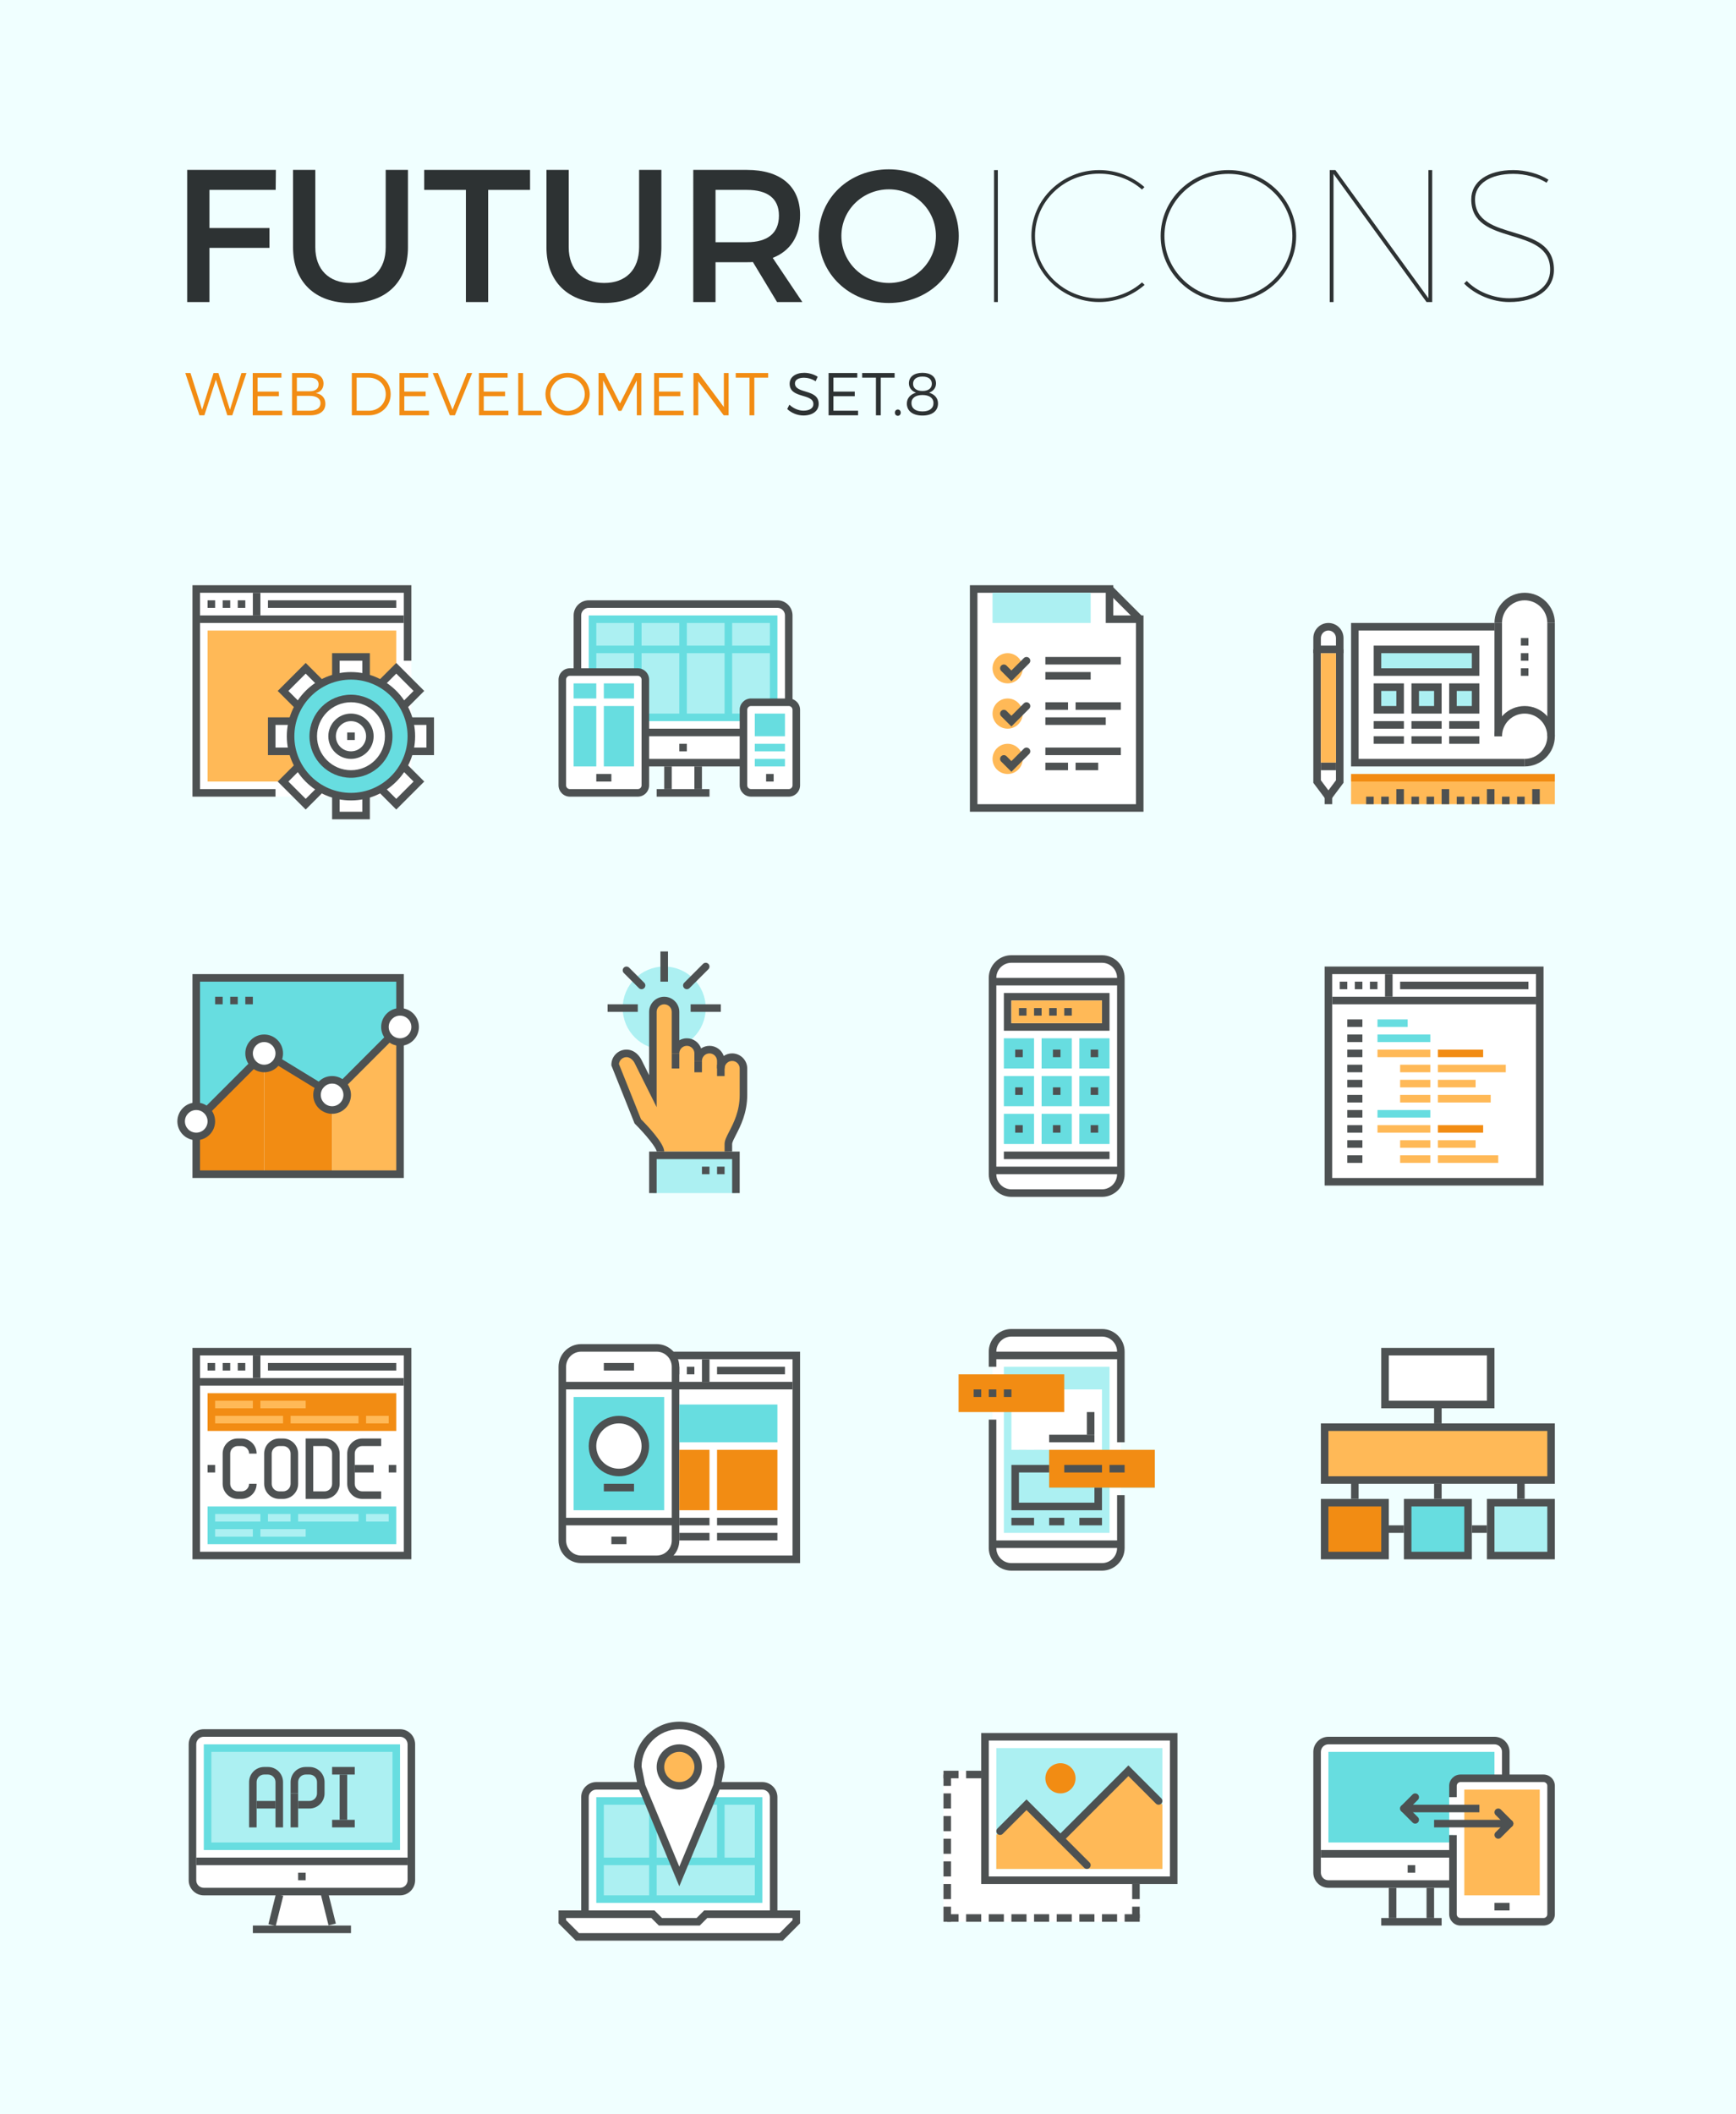 <?xml version="1.0" encoding="iso-8859-1"?>
<!-- Generator: Adobe Illustrator 17.1.0, SVG Export Plug-In . SVG Version: 6.00 Build 0)  -->
<!DOCTYPE svg PUBLIC "-//W3C//DTD SVG 1.1//EN" "http://www.w3.org/Graphics/SVG/1.1/DTD/svg11.dtd">
<svg version="1.1" xmlns="http://www.w3.org/2000/svg" xmlns:xlink="http://www.w3.org/1999/xlink" x="0px" y="0px"
	 viewBox="0 0 460 560" style="enable-background:new 0 0 460 560;" xml:space="preserve">
<g id="Layer_2">
	<g>
		<rect style="fill:#F0FFFF;" width="460" height="560"/>
	</g>
	<g>
	</g>
</g>
<g id="Layer_1">
	<g>
		<path style="fill:#2D3233;" d="M55.5,50.298v10.101h15.901v5.25H55.5V80h-5.9V44.998h23.501l-0.05,5.3H55.5z"/>
		<path style="fill:#2D3233;" d="M108.102,65.499c0,9.151-5.75,14.751-15.201,14.751c-9.451,0-15.251-5.6-15.251-14.751V44.998h5.9
			v20.501c0,5.9,3.65,9.451,9.4,9.451c5.7,0,9.251-3.5,9.251-9.451V44.998h5.9V65.499z"/>
		<path style="fill:#2D3233;" d="M129.351,50.298V80h-5.9V50.298H112.4v-5.3h28.052v5.3H129.351z"/>
		<path style="fill:#2D3233;" d="M175.251,65.499c0,9.151-5.75,14.751-15.201,14.751c-9.451,0-15.251-5.6-15.251-14.751V44.998h5.9
			v20.501c0,5.9,3.65,9.451,9.4,9.451c5.7,0,9.25-3.5,9.25-9.451V44.998h5.9V65.499z"/>
		<path style="fill:#2D3233;" d="M199.5,69.399c-0.5,0.05-1.05,0.05-1.6,0.05H189.6V80h-5.9V44.998H197.9
			c8.95,0,14.101,4.35,14.101,11.951c0,5.6-2.6,9.55-7.251,11.351L212.601,80h-6.7L199.5,69.399z M197.9,64.149
			c5.4,0,8.501-2.3,8.501-7.05c0-4.6-3.1-6.8-8.501-6.8H189.6v13.851H197.9z"/>
		<path style="fill:#2D3233;" d="M254.051,62.499c0,10-8.101,17.751-18.551,17.751c-10.451,0-18.551-7.751-18.551-17.751
			c0-10.051,8.101-17.651,18.551-17.651C245.95,44.848,254.051,52.499,254.051,62.499z M222.949,62.499
			c0,6.95,5.75,12.451,12.601,12.451S248,69.449,248,62.499c0-6.951-5.6-12.351-12.45-12.351
			C228.649,50.148,222.949,55.548,222.949,62.499z"/>
	</g>
	<g>
		<path style="fill:#2D3233;" d="M263.4,80V45.048h1V80H263.4z"/>
		<path style="fill:#2D3233;" d="M303.252,49.548l-0.65,0.65c-3-2.65-7.001-4.2-11.352-4.2c-9.35,0-17,7.4-17,16.501
			s7.65,16.551,17,16.551c4.351,0,8.352-1.6,11.352-4.25l0.699,0.65c-3.199,2.8-7.449,4.55-12.051,4.55
			c-9.85,0-17.951-7.9-17.951-17.501s8.102-17.451,17.951-17.451C295.852,45.048,300.051,46.748,303.252,49.548z"/>
		<path style="fill:#2D3233;" d="M343.451,62.499c0,9.601-8.1,17.501-17.951,17.501c-9.85,0-17.951-7.9-17.951-17.501
			s8.102-17.451,17.951-17.451C335.352,45.048,343.451,52.898,343.451,62.499z M308.549,62.499C308.549,71.549,316.2,79,325.5,79
			c9.301,0,16.951-7.451,16.951-16.501c0-9.051-7.65-16.451-16.951-16.451C316.2,46.048,308.549,53.448,308.549,62.499z"/>
		<path style="fill:#2D3233;" d="M378,80l-24.65-33.952V80h-1V45.048h1.5L378.5,79V45.048h1.001V80H378z"/>
		<path style="fill:#2D3233;" d="M410.3,47.598l-0.5,0.8c-2.25-1.45-5.7-2.35-8.8-2.35c-6.15,0-10.151,2.65-10.151,6.75
			c0,11.701,21.001,5.7,20.901,18.701c0,5.15-4.65,8.501-11.851,8.501c-4.4,0-9.051-1.95-11.95-4.9l0.699-0.7
			c2.65,2.8,7.051,4.601,11.251,4.601c6.601,0,10.851-2.95,10.851-7.501c0.1-12.001-20.901-6-20.901-18.701
			c0-4.7,4.4-7.75,11.151-7.75C404.25,45.048,407.9,46.048,410.3,47.598z"/>
	</g>
	<g>
		<path style="fill:#F28C13;" d="M60.236,110l-3.025-9.444L54.154,110h-1.312l-3.746-11.205h1.376l3.073,9.716l3.041-9.7
			l1.281-0.016l3.073,9.716l3.041-9.716h1.329L61.549,110H60.236z"/>
		<path style="fill:#F28C13;" d="M68.249,100.028v3.682h5.65v1.232h-5.65v3.842h6.531V110h-7.811V98.795h7.603v1.232H68.249z"/>
		<path style="fill:#F28C13;" d="M82.106,98.795c2.257,0,3.618,1.04,3.618,2.801c0,1.312-0.752,2.257-2.065,2.529
			c1.617,0.24,2.561,1.297,2.561,2.833c0,1.905-1.504,3.041-4.034,3.041h-4.802V98.795H82.106z M78.665,103.629h3.377
			c1.505,0,2.385-0.656,2.385-1.825c0-1.136-0.88-1.777-2.385-1.777h-3.377V103.629z M78.665,108.784h3.377
			c1.825,0,2.881-0.721,2.881-2.001c0-1.216-1.057-1.937-2.881-1.937h-3.377V108.784z"/>
		<path style="fill:#F28C13;" d="M97.754,98.795c3.266,0,5.763,2.417,5.763,5.603c0,3.185-2.514,5.602-5.81,5.602h-4.482V98.795
			H97.754z M94.504,108.784h3.266c2.497,0,4.45-1.873,4.45-4.37c0-2.513-1.985-4.386-4.498-4.386h-3.217V108.784z"/>
		<path style="fill:#F28C13;" d="M107.129,100.028v3.682h5.65v1.232h-5.65v3.842h6.53V110h-7.812V98.795h7.604v1.232H107.129z"/>
		<path style="fill:#F28C13;" d="M119.209,110l-4.546-11.205h1.377l3.857,9.716l3.874-9.716h1.344L120.538,110H119.209z"/>
		<path style="fill:#F28C13;" d="M128.185,100.028v3.682h5.65v1.232h-5.65v3.842h6.53V110h-7.812V98.795h7.603v1.232H128.185z"/>
		<path style="fill:#F28C13;" d="M143.515,108.784V110h-6.195V98.795h1.281v9.988H143.515z"/>
		<path style="fill:#F28C13;" d="M156.268,104.398c0,3.153-2.593,5.666-5.858,5.666c-3.281,0-5.874-2.513-5.874-5.666
			c0-3.169,2.593-5.634,5.874-5.634C153.675,98.764,156.268,101.245,156.268,104.398z M145.831,104.398
			c0,2.465,2.081,4.434,4.578,4.434s4.546-1.969,4.546-4.434c0-2.465-2.049-4.418-4.546-4.418S145.831,101.933,145.831,104.398z"/>
		<path style="fill:#F28C13;" d="M168.747,110l-0.016-9.236l-4.082,8.051h-0.769l-4.065-8.051V110h-1.217V98.795h1.585l4.098,8.067
			l4.082-8.067h1.568V110H168.747z"/>
		<path style="fill:#F28C13;" d="M174.616,100.028v3.682h5.65v1.232h-5.65v3.842h6.53V110h-7.811V98.795h7.603v1.232H174.616z"/>
		<path style="fill:#F28C13;" d="M191.755,110l-6.723-8.996V110h-1.281V98.795h1.329l6.723,9.012v-9.012h1.265V110H191.755z"/>
		<path style="fill:#F28C13;" d="M199.881,100.028V110H198.6v-9.972h-3.649v-1.232h8.596v1.232H199.881z"/>
		<path style="fill:#2D3233;" d="M216.665,99.788l-0.544,1.2c-1.009-0.672-2.192-0.944-3.089-0.944c-1.44,0-2.386,0.545-2.386,1.489
			c0,2.881,6.307,1.377,6.291,5.442c0,1.873-1.648,3.073-4.05,3.073c-1.633,0-3.233-0.704-4.29-1.712l0.577-1.153
			c1.04,1.009,2.465,1.585,3.73,1.585c1.616,0,2.625-0.656,2.625-1.729c0.016-2.945-6.291-1.376-6.291-5.394
			c0-1.761,1.553-2.897,3.874-2.897C214.408,98.748,215.737,99.164,216.665,99.788z"/>
		<path style="fill:#2D3233;" d="M220.839,100.028v3.682h5.65v1.232h-5.65v3.842h6.53V110h-7.812V98.795h7.604v1.232H220.839z"/>
		<path style="fill:#2D3233;" d="M233.384,100.028V110h-1.281v-9.972h-3.649v-1.232h8.596v1.232H233.384z"/>
		<path style="fill:#2D3233;" d="M238.678,109.296c0,0.48-0.336,0.832-0.768,0.832c-0.448,0-0.784-0.352-0.784-0.832
			c0-0.48,0.336-0.832,0.784-0.832C238.342,108.463,238.678,108.815,238.678,109.296z"/>
		<path style="fill:#2D3233;" d="M248.023,101.564c0,1.153-0.688,2.001-1.824,2.449c1.456,0.432,2.353,1.44,2.353,2.849
			c0,2.001-1.585,3.201-4.113,3.201c-2.561,0-4.145-1.2-4.145-3.17c0-1.424,0.928-2.449,2.417-2.881
			c-1.169-0.464-1.873-1.329-1.873-2.481c0-1.745,1.393-2.785,3.585-2.785C246.647,98.748,248.023,99.804,248.023,101.564z
			 M241.509,106.751c0,1.409,1.089,2.225,2.93,2.225c1.809,0,2.913-0.816,2.913-2.225c0-1.328-1.089-2.128-2.93-2.128
			C242.598,104.622,241.509,105.422,241.509,106.751z M241.941,101.645c0,1.201,0.928,1.905,2.497,1.905
			c1.553,0,2.48-0.704,2.48-1.905c0-1.2-0.928-1.905-2.48-1.905C242.869,99.74,241.941,100.444,241.941,101.645z"/>
	</g>
	<g>
	</g>
	<g>
	</g>
	<g>
	</g>
	<g>
		<g>
			<polygon style="fill:#67DDE0;" points="106,272 88,290 70,279 52,297 52,259 106,259 			"/>
		</g>
		<g>
			<polygon style="fill:#F28C13;" points="70,311 52,311 52,297 70,279 			"/>
		</g>
		<g>
			<polygon style="fill:#F28C13;" points="70,279 70,311 88,311 88,290 			"/>
		</g>
		<g>
			<polygon style="fill:#FFB957;" points="106,272 88,290 88,311 106,311 			"/>
		</g>
		<g>
			<path style="fill:#4D5152;" d="M107,312H51v-54h56V312z M53,310h52v-50H53V310z"/>
		</g>
		<g>
			<g>
				<g>
					
						<rect x="96" y="268.272" transform="matrix(0.707 0.707 -0.707 0.707 227.108 13.714)" style="fill:#4D5152;" width="2" height="25.456"/>
				</g>
				<g>
					
						<rect x="68.452" y="283.5" transform="matrix(0.853 0.521 -0.521 0.853 159.943 0.547)" style="fill:#4D5152;" width="21.095" height="2"/>
				</g>
				<g>
					
						<rect x="60" y="275.272" transform="matrix(0.707 0.707 -0.707 0.707 221.513 41.22)" style="fill:#4D5152;" width="2" height="25.456"/>
				</g>
			</g>
			<g>
				<g>
					<circle style="fill:#FFFFFF;" cx="52" cy="297" r="4"/>
				</g>
				<g>
					<path style="fill:#4D5152;" d="M52,302c-2.757,0-5-2.243-5-5s2.243-5,5-5s5,2.243,5,5S54.757,302,52,302z M52,294
						c-1.654,0-3,1.346-3,3s1.346,3,3,3s3-1.346,3-3S53.654,294,52,294z"/>
				</g>
			</g>
			<g>
				<g>
					<circle style="fill:#FFFFFF;" cx="70" cy="279" r="4"/>
				</g>
				<g>
					<path style="fill:#4D5152;" d="M70,284c-2.757,0-5-2.243-5-5s2.243-5,5-5s5,2.243,5,5S72.757,284,70,284z M70,276
						c-1.654,0-3,1.346-3,3s1.346,3,3,3s3-1.346,3-3S71.654,276,70,276z"/>
				</g>
			</g>
			<g>
				<g>
					<circle style="fill:#FFFFFF;" cx="88" cy="290" r="4"/>
				</g>
				<g>
					<path style="fill:#4D5152;" d="M88,295c-2.757,0-5-2.243-5-5s2.243-5,5-5c2.757,0,5,2.243,5,5S90.757,295,88,295z M88,287
						c-1.654,0-3,1.346-3,3s1.346,3,3,3c1.654,0,3-1.346,3-3S89.654,287,88,287z"/>
				</g>
			</g>
			<g>
				<g>
					<circle style="fill:#FFFFFF;" cx="106" cy="272" r="4"/>
				</g>
				<g>
					<path style="fill:#4D5152;" d="M106,277c-2.757,0-5-2.243-5-5s2.243-5,5-5c2.757,0,5,2.243,5,5S108.757,277,106,277z M106,269
						c-1.654,0-3,1.346-3,3s1.346,3,3,3c1.654,0,3-1.346,3-3S107.654,269,106,269z"/>
				</g>
			</g>
		</g>
		<g>
			<g>
				<rect x="65" y="264" style="fill:#4D5152;" width="2" height="2"/>
			</g>
			<g>
				<rect x="61" y="264" style="fill:#4D5152;" width="2" height="2"/>
			</g>
			<g>
				<rect x="57" y="264" style="fill:#4D5152;" width="2" height="2"/>
			</g>
		</g>
	</g>
	<g>
		<g>
			<g>
				<rect x="176" y="202" style="fill:#FFFFFF;" width="10" height="8"/>
			</g>
			<g>
				<path style="fill:#FFFFFF;" d="M209,163c0-1.657-1.343-3-3-3h-50c-1.657,0-3,1.343-3,3v36c0,1.657,1.343,3,3,3h50
					c1.657,0,3-1.343,3-3V163z"/>
			</g>
			<g>
				<path style="fill:#4D5152;" d="M206,203h-50c-2.206,0-4-1.794-4-4v-36c0-2.206,1.794-4,4-4h50c2.206,0,4,1.794,4,4v36
					C210,201.206,208.206,203,206,203z M156,161c-1.103,0-2,0.897-2,2v36c0,1.103,0.897,2,2,2h50c1.103,0,2-0.897,2-2v-36
					c0-1.103-0.897-2-2-2H156z"/>
			</g>
			<g>
				<rect x="184" y="203" style="fill:#4D5152;" width="2" height="6"/>
			</g>
			<g>
				<rect x="176" y="203" style="fill:#4D5152;" width="2" height="6"/>
			</g>
			<g>
				<rect x="174" y="209" style="fill:#4D5152;" width="14" height="2"/>
			</g>
			<g>
				<rect x="154" y="193" style="fill:#4D5152;" width="54" height="2"/>
			</g>
			<g>
				<rect x="180" y="197" style="fill:#4D5152;" width="2" height="2"/>
			</g>
			<g>
				<rect x="156" y="163" style="fill:#67DDE0;" width="50" height="28"/>
			</g>
			<g>
				<rect x="158" y="165" style="fill:#ACF0F2;" width="10" height="6"/>
			</g>
			<g>
				<rect x="158" y="173" style="fill:#ACF0F2;" width="10" height="16"/>
			</g>
			<g>
				<rect x="170" y="165" style="fill:#ACF0F2;" width="10" height="6"/>
			</g>
			<g>
				<rect x="170" y="173" style="fill:#ACF0F2;" width="10" height="16"/>
			</g>
			<g>
				<rect x="182" y="165" style="fill:#ACF0F2;" width="10" height="6"/>
			</g>
			<g>
				<rect x="182" y="173" style="fill:#ACF0F2;" width="10" height="16"/>
			</g>
			<g>
				<rect x="194" y="165" style="fill:#ACF0F2;" width="10" height="6"/>
			</g>
			<g>
				<rect x="194" y="173" style="fill:#ACF0F2;" width="10" height="16"/>
			</g>
		</g>
		<g>
			<g>
				<path style="fill:#FFFFFF;" d="M171,208c0,1.105-0.896,2-2,2h-18c-1.105,0-2-0.895-2-2v-28c0-1.105,0.895-2,2-2h18
					c1.104,0,2,0.895,2,2V208z"/>
			</g>
			<g>
				<path style="fill:#4D5152;" d="M169,211h-18c-1.654,0-3-1.346-3-3v-28c0-1.654,1.346-3,3-3h18c1.654,0,3,1.346,3,3v28
					C172,209.654,170.654,211,169,211z M151,179c-0.551,0-1,0.449-1,1v28c0,0.551,0.449,1,1,1h18c0.551,0,1-0.449,1-1v-28
					c0-0.551-0.449-1-1-1H151z"/>
			</g>
			<g>
				<rect x="158" y="205" style="fill:#4D5152;" width="4" height="2"/>
			</g>
			<g>
				<rect x="152" y="181" style="fill:#67DDE0;" width="6" height="4"/>
			</g>
			<g>
				<rect x="152" y="187" style="fill:#67DDE0;" width="6" height="16"/>
			</g>
			<g>
				<rect x="160" y="181" style="fill:#67DDE0;" width="8" height="4"/>
			</g>
			<g>
				<rect x="160" y="187" style="fill:#67DDE0;" width="8" height="16"/>
			</g>
		</g>
		<g>
			<g>
				<path style="fill:#FFFFFF;" d="M211,208c0,1.105-0.896,2-2,2h-10c-1.105,0-2-0.895-2-2v-20c0-1.105,0.895-2,2-2h10
					c1.104,0,2,0.895,2,2V208z"/>
			</g>
			<g>
				<path style="fill:#4D5152;" d="M209,211h-10c-1.654,0-3-1.346-3-3v-20c0-1.654,1.346-3,3-3h10c1.654,0,3,1.346,3,3v20
					C212,209.654,210.654,211,209,211z M199,187c-0.551,0-1,0.449-1,1v20c0,0.551,0.449,1,1,1h10c0.551,0,1-0.449,1-1v-20
					c0-0.551-0.449-1-1-1H199z"/>
			</g>
			<g>
				<rect x="200" y="189" style="fill:#67DDE0;" width="8" height="6"/>
			</g>
			<g>
				<rect x="200" y="197" style="fill:#67DDE0;" width="8" height="2"/>
			</g>
			<g>
				<rect x="200" y="201" style="fill:#67DDE0;" width="8" height="2"/>
			</g>
			<g>
				<rect x="203" y="205" style="fill:#4D5152;" width="2" height="2"/>
			</g>
		</g>
	</g>
	<g>
		<g>
			<g>
				<rect x="51" y="155" style="fill:#FFFFFF;" width="58" height="56"/>
			</g>
			<g>
				<polygon style="fill:#4D5152;" points="73,211 51,211 51,155 109,155 109,175 107,175 107,157 53,157 53,209 73,209 				"/>
			</g>
			<g>
				<rect x="53" y="163" style="fill:#4D5152;" width="54" height="2"/>
			</g>
			<g>
				<rect x="55" y="159" style="fill:#4D5152;" width="2" height="2"/>
			</g>
			<g>
				<rect x="59" y="159" style="fill:#4D5152;" width="2" height="2"/>
			</g>
			<g>
				<rect x="63" y="159" style="fill:#4D5152;" width="2" height="2"/>
			</g>
			<g>
				<rect x="67" y="157" style="fill:#4D5152;" width="2" height="6"/>
			</g>
			<g>
				<rect x="71" y="159" style="fill:#4D5152;" width="34" height="2"/>
			</g>
			<g>
				<rect x="55" y="167" style="fill:#FFB957;" width="50" height="40"/>
			</g>
		</g>
		<g>
			<g>
				
					<rect x="101.964" y="203.257" transform="matrix(0.707 0.707 -0.707 0.707 177.625 -13.824)" style="fill:#FFFFFF;" width="7.071" height="8.485"/>
			</g>
			<g>
				
					<rect x="76.964" y="178.257" transform="matrix(0.707 0.707 -0.707 0.707 152.625 -3.469)" style="fill:#FFFFFF;" width="7.071" height="8.485"/>
			</g>
			<g>
				
					<rect x="76.964" y="203.257" transform="matrix(-0.707 0.707 -0.707 -0.707 284.146 297.302)" style="fill:#FFFFFF;" width="7.071" height="8.485"/>
			</g>
			<g>
				
					<rect x="101.964" y="178.257" transform="matrix(-0.707 0.707 -0.707 -0.707 309.146 236.946)" style="fill:#FFFFFF;" width="7.071" height="8.485"/>
			</g>
			<g>
				<g>
					<polygon style="fill:#FFFFFF;" points="114,195 114,199 108,199 108,191 114,191 					"/>
				</g>
				<g>
					<path style="fill:#4D5152;" d="M115,200h-8v-10h8V200z M109,198h4v-6h-4V198z"/>
				</g>
			</g>
			<g>
				<g>
					<polygon style="fill:#FFFFFF;" points="93,174 97,174 97,180 89,180 89,174 					"/>
				</g>
				<g>
					<path style="fill:#4D5152;" d="M98,181H88v-8h10V181z M90,179h6v-4h-6V179z"/>
				</g>
			</g>
			<g>
				<g>
					<polygon style="fill:#FFFFFF;" points="93,210 97,210 97,216 89,216 89,210 					"/>
				</g>
				<g>
					<path style="fill:#4D5152;" d="M98,217H88v-8h10V217z M90,215h6v-4h-6V215z"/>
				</g>
			</g>
			<g>
				<g>
					<polygon style="fill:#FFFFFF;" points="72,195 72,191 78,191 78,199 72,199 					"/>
				</g>
				<g>
					<path style="fill:#4D5152;" d="M79,200h-8v-10h8V200z M73,198h4v-6h-4V198z"/>
				</g>
			</g>
			<g>
				<path style="fill:#4D5152;" d="M105,214.414L98.586,208l7.414-7.414l6.414,6.414L105,214.414z M101.414,208l3.586,3.586
					l4.586-4.586L106,203.414L101.414,208z"/>
			</g>
			<g>
				<path style="fill:#4D5152;" d="M80,189.414L73.586,183L81,175.586L87.414,182L80,189.414z M76.414,183L80,186.586L84.586,182
					L81,178.414L76.414,183z"/>
			</g>
			<g>
				<path style="fill:#4D5152;" d="M81,214.414l-7.414-7.414L80,200.585l7.414,7.414L81,214.414z M76.414,206.999L81,211.585
					l3.586-3.586L80,203.414L76.414,206.999z"/>
			</g>
			<g>
				<path style="fill:#4D5152;" d="M106,189.414l-7.414-7.414l6.414-6.414l7.414,7.414L106,189.414z M101.414,181.999l4.586,4.586
					l3.586-3.586L105,178.414L101.414,181.999z"/>
			</g>
			<g>
				<circle style="fill:#67DDE0;" cx="93" cy="195" r="16"/>
			</g>
			<g>
				<circle style="fill:#FFFFFF;" cx="93" cy="195" r="10"/>
			</g>
			<g>
				<path style="fill:#4D5152;" d="M93,206c-6.065,0-11-4.935-11-11s4.935-11,11-11s11,4.935,11,11S99.065,206,93,206z M93,186
					c-4.962,0-9,4.038-9,9s4.038,9,9,9c4.962,0,9-4.038,9-9S97.962,186,93,186z"/>
			</g>
			<g>
				<path style="fill:#4D5152;" d="M93,212c-9.374,0-17-7.626-17-17s7.626-17,17-17s17,7.626,17,17S102.374,212,93,212z M93,180
					c-8.271,0-15,6.729-15,15s6.729,15,15,15s15-6.729,15-15S101.271,180,93,180z"/>
			</g>
			<g>
				<path style="fill:#4D5152;" d="M93,201c-3.309,0-6-2.691-6-6s2.691-6,6-6c3.309,0,6,2.691,6,6S96.309,201,93,201z M93,191
					c-2.206,0-4,1.794-4,4s1.794,4,4,4c2.206,0,4-1.794,4-4S95.206,191,93,191z"/>
			</g>
			<g>
				<rect x="92" y="194" style="fill:#4D5152;" width="2" height="2"/>
			</g>
		</g>
	</g>
	<g>
		<g>
			<rect x="352" y="257" style="fill:#FFFFFF;" width="56" height="56"/>
		</g>
		<g>
			<path style="fill:#4D5152;" d="M409,314h-58v-58h58V314z M353,312h54v-54h-54V312z"/>
		</g>
		<g>
			<rect x="353" y="264" style="fill:#4D5152;" width="54" height="2"/>
		</g>
		<g>
			<rect x="355" y="260" style="fill:#4D5152;" width="2" height="2"/>
		</g>
		<g>
			<rect x="359" y="260" style="fill:#4D5152;" width="2" height="2"/>
		</g>
		<g>
			<rect x="363" y="260" style="fill:#4D5152;" width="2" height="2"/>
		</g>
		<g>
			<rect x="367" y="258" style="fill:#4D5152;" width="2" height="6"/>
		</g>
		<g>
			<rect x="371" y="260" style="fill:#4D5152;" width="34" height="2"/>
		</g>
		<g>
			<g>
				<rect x="365" y="270" style="fill:#67DDE0;" width="8" height="2"/>
			</g>
			<g>
				<rect x="365" y="274" style="fill:#67DDE0;" width="14" height="2"/>
			</g>
			<g>
				<rect x="365" y="294" style="fill:#67DDE0;" width="14" height="2"/>
			</g>
			<g>
				<rect x="365" y="278" style="fill:#FFB957;" width="14" height="2"/>
			</g>
			<g>
				<rect x="381" y="278" style="fill:#F28C13;" width="12" height="2"/>
			</g>
			<g>
				<rect x="371" y="282" style="fill:#FFB957;" width="8" height="2"/>
			</g>
			<g>
				<rect x="381" y="282" style="fill:#FFB957;" width="18" height="2"/>
			</g>
			<g>
				<rect x="371" y="290" style="fill:#FFB957;" width="8" height="2"/>
			</g>
			<g>
				<rect x="381" y="290" style="fill:#FFB957;" width="14" height="2"/>
			</g>
			<g>
				<rect x="371" y="286" style="fill:#FFB957;" width="8" height="2"/>
			</g>
			<g>
				<rect x="381" y="286" style="fill:#FFB957;" width="10" height="2"/>
			</g>
			<g>
				<rect x="365" y="298" style="fill:#FFB957;" width="14" height="2"/>
			</g>
			<g>
				<rect x="381" y="298" style="fill:#F28C13;" width="12" height="2"/>
			</g>
			<g>
				<rect x="371" y="302" style="fill:#FFB957;" width="8" height="2"/>
			</g>
			<g>
				<rect x="381" y="302" style="fill:#FFB957;" width="10" height="2"/>
			</g>
			<g>
				<rect x="371" y="306" style="fill:#FFB957;" width="8" height="2"/>
			</g>
			<g>
				<rect x="381" y="306" style="fill:#FFB957;" width="16" height="2"/>
			</g>
			<g>
				<rect x="357" y="270" style="fill:#4D5152;" width="4" height="2"/>
			</g>
			<g>
				<rect x="357" y="274" style="fill:#4D5152;" width="4" height="2"/>
			</g>
			<g>
				<rect x="357" y="278" style="fill:#4D5152;" width="4" height="2"/>
			</g>
			<g>
				<rect x="357" y="282" style="fill:#4D5152;" width="4" height="2"/>
			</g>
			<g>
				<rect x="357" y="286" style="fill:#4D5152;" width="4" height="2"/>
			</g>
			<g>
				<rect x="357" y="290" style="fill:#4D5152;" width="4" height="2"/>
			</g>
			<g>
				<rect x="357" y="294" style="fill:#4D5152;" width="4" height="2"/>
			</g>
			<g>
				<rect x="357" y="298" style="fill:#4D5152;" width="4" height="2"/>
			</g>
			<g>
				<rect x="357" y="302" style="fill:#4D5152;" width="4" height="2"/>
			</g>
			<g>
				<rect x="357" y="306" style="fill:#4D5152;" width="4" height="2"/>
			</g>
		</g>
	</g>
	<g>
		<g>
			<rect x="52" y="358" style="fill:#FFFFFF;" width="56" height="54"/>
		</g>
		<g>
			<path style="fill:#4D5152;" d="M109,413H51v-56h58V413z M53,411h54v-52H53V411z"/>
		</g>
		<g>
			<rect x="53" y="365" style="fill:#4D5152;" width="54" height="2"/>
		</g>
		<g>
			<rect x="55" y="361" style="fill:#4D5152;" width="2" height="2"/>
		</g>
		<g>
			<rect x="59" y="361" style="fill:#4D5152;" width="2" height="2"/>
		</g>
		<g>
			<rect x="63" y="361" style="fill:#4D5152;" width="2" height="2"/>
		</g>
		<g>
			<rect x="67" y="359" style="fill:#4D5152;" width="2" height="6"/>
		</g>
		<g>
			<rect x="71" y="361" style="fill:#4D5152;" width="34" height="2"/>
		</g>
		<g>
			<g>
				<path style="fill:#4D5152;" d="M64,397h-1c-2.206,0-4-1.794-4-4v-8c0-2.206,1.794-4,4-4h1c2.206,0,4,1.794,4,4h-2
					c0-1.103-0.897-2-2-2h-1c-1.103,0-2,0.897-2,2v8c0,1.103,0.897,2,2,2h1c1.103,0,2-0.897,2-2h2C68,395.206,66.206,397,64,397z"/>
			</g>
			<g>
				<path style="fill:#4D5152;" d="M75,397h-1c-2.206,0-4-1.794-4-4v-8c0-2.206,1.794-4,4-4h1c2.206,0,4,1.794,4,4v8
					C79,395.206,77.206,397,75,397z M74,383c-1.103,0-2,0.897-2,2v8c0,1.103,0.897,2,2,2h1c1.103,0,2-0.897,2-2v-8
					c0-1.103-0.897-2-2-2H74z"/>
			</g>
			<g>
				<path style="fill:#4D5152;" d="M86,397h-5v-16h5c2.206,0,4,1.794,4,4v8C90,395.206,88.206,397,86,397z M83,395h3
					c1.103,0,2-0.897,2-2v-8c0-1.103-0.897-2-2-2h-3V395z"/>
			</g>
			<g>
				<g>
					<path style="fill:#4D5152;" d="M101,397h-5c-2.206,0-4-1.794-4-4v-8c0-2.206,1.794-4,4-4h5v2h-5c-1.103,0-2,0.897-2,2v8
						c0,1.103,0.897,2,2,2h5V397z"/>
				</g>
				<g>
					<rect x="94" y="388" style="fill:#4D5152;" width="5" height="2"/>
				</g>
			</g>
		</g>
		<g>
			<rect x="55" y="388" style="fill:#4D5152;" width="2" height="2"/>
		</g>
		<g>
			<rect x="103" y="388" style="fill:#4D5152;" width="2" height="2"/>
		</g>
		<g>
			<g>
				<rect x="55" y="369" style="fill:#F28C13;" width="50" height="10"/>
			</g>
			<g>
				<rect x="57" y="371" style="fill:#FFB957;" width="10" height="2"/>
			</g>
			<g>
				<rect x="69" y="371" style="fill:#FFB957;" width="12" height="2"/>
			</g>
			<g>
				<rect x="57" y="375" style="fill:#FFB957;" width="18" height="2"/>
			</g>
			<g>
				<rect x="77" y="375" style="fill:#FFB957;" width="18" height="2"/>
			</g>
			<g>
				<rect x="97" y="375" style="fill:#FFB957;" width="6" height="2"/>
			</g>
		</g>
		<g>
			<g>
				<rect x="55" y="399" style="fill:#67DDE0;" width="50" height="10"/>
			</g>
			<g>
				<rect x="57" y="401" style="fill:#ACF0F2;" width="12" height="2"/>
			</g>
			<g>
				<rect x="57" y="405" style="fill:#ACF0F2;" width="10" height="2"/>
			</g>
			<g>
				<rect x="69" y="405" style="fill:#ACF0F2;" width="12" height="2"/>
			</g>
			<g>
				<rect x="71" y="401" style="fill:#ACF0F2;" width="6" height="2"/>
			</g>
			<g>
				<rect x="97" y="401" style="fill:#ACF0F2;" width="6" height="2"/>
			</g>
			<g>
				<rect x="79" y="401" style="fill:#ACF0F2;" width="16" height="2"/>
			</g>
		</g>
	</g>
	<g>
		<g>
			<rect x="250" y="469" style="fill:#FFFFFF;" width="52" height="40"/>
		</g>
		<g>
			<g>
				<rect x="262" y="461" style="fill:#FFFFFF;" width="48" height="36"/>
			</g>
			<g>
				<rect x="264" y="463" style="fill:#ACF0F2;" width="44" height="32"/>
			</g>
			<g>
				<polygon style="fill:#FFB957;" points="289,495 264,495 264,486 272,478 				"/>
			</g>
			<g>
				<polygon style="fill:#FFB957;" points="289,495 281,487 299,469 308,478 308,495 				"/>
			</g>
			<g>
				<path style="fill:#4D5152;" d="M288,495c-0.256,0-0.512-0.098-0.707-0.293L272,479.414l-6.293,6.293
					c-0.391,0.391-1.023,0.391-1.414,0c-0.391-0.391-0.391-1.023,0-1.414l7.707-7.707l16.707,16.707
					c0.391,0.391,0.391,1.023,0,1.414C288.512,494.902,288.256,495,288,495z"/>
			</g>
			<g>
				<path style="fill:#4D5152;" d="M281,488c-0.256,0-0.512-0.098-0.707-0.293c-0.391-0.391-0.391-1.023,0-1.414L299,467.586
					l8.707,8.707c0.391,0.391,0.391,1.023,0,1.414c-0.391,0.391-1.023,0.391-1.414,0L299,470.414l-17.293,17.293
					C281.512,487.902,281.256,488,281,488z"/>
			</g>
			<g>
				<circle style="fill:#F28C13;" cx="281" cy="471" r="4"/>
			</g>
			<g>
				<path style="fill:#4D5152;" d="M312,499h-52v-40h52V499z M262,497h48v-36h-48V497z"/>
			</g>
		</g>
		<g>
			<rect x="256" y="469" style="fill:#4D5152;" width="4" height="2"/>
		</g>
		<g>
			<rect x="250" y="469" style="fill:#4D5152;" width="4" height="2"/>
		</g>
		<g>
			<rect x="250" y="470" style="fill:#4D5152;" width="2" height="3"/>
		</g>
		<g>
			<rect x="250" y="475" style="fill:#4D5152;" width="2" height="4"/>
		</g>
		<g>
			<rect x="250" y="481" style="fill:#4D5152;" width="2" height="4"/>
		</g>
		<g>
			<rect x="250" y="487" style="fill:#4D5152;" width="2" height="4"/>
		</g>
		<g>
			<rect x="250" y="493" style="fill:#4D5152;" width="2" height="4"/>
		</g>
		<g>
			<rect x="250" y="499" style="fill:#4D5152;" width="2" height="4"/>
		</g>
		<g>
			<rect x="250" y="505" style="fill:#4D5152;" width="2" height="4"/>
		</g>
		<g>
			<rect x="251" y="507" style="fill:#4D5152;" width="3" height="2"/>
		</g>
		<g>
			<rect x="256" y="507" style="fill:#4D5152;" width="4" height="2"/>
		</g>
		<g>
			<rect x="262" y="507" style="fill:#4D5152;" width="4" height="2"/>
		</g>
		<g>
			<rect x="268" y="507" style="fill:#4D5152;" width="4" height="2"/>
		</g>
		<g>
			<rect x="274" y="507" style="fill:#4D5152;" width="4" height="2"/>
		</g>
		<g>
			<rect x="280" y="507" style="fill:#4D5152;" width="4" height="2"/>
		</g>
		<g>
			<rect x="286" y="507" style="fill:#4D5152;" width="4" height="2"/>
		</g>
		<g>
			<rect x="292" y="507" style="fill:#4D5152;" width="4" height="2"/>
		</g>
		<g>
			<rect x="298" y="507" style="fill:#4D5152;" width="4" height="2"/>
		</g>
		<g>
			<rect x="300" y="505" style="fill:#4D5152;" width="2" height="3"/>
		</g>
		<g>
			<rect x="300" y="499" style="fill:#4D5152;" width="2" height="4"/>
		</g>
	</g>
	<g>
		<g>
			<g>
				<polygon style="fill:#FFFFFF;" points="207,513 153,513 149,509 149,507 173,507 175,509 185,509 187,507 211,507 211,509 				
					"/>
			</g>
			<g>
				<path style="fill:#FFFFFF;" d="M205,508v-32c0-1.657-1.343-3-3-3h-44c-1.657,0-3,1.343-3,3v32H205z"/>
			</g>
			<g>
				<path style="fill:#4D5152;" d="M207.414,514h-54.828L148,509.414V506h25.414l2,2h9.172l2-2H212v3.414L207.414,514z M153.414,512
					h53.172l3.414-3.414V508h-22.586l-2,2h-10.828l-2-2H150v0.586L153.414,512z"/>
			</g>
			<g>
				<path style="fill:#4D5152;" d="M206,506h-2v-30c0-1.103-0.897-2-2-2h-44c-1.103,0-2,0.897-2,2v30h-2v-30c0-2.206,1.794-4,4-4h44
					c2.206,0,4,1.794,4,4V506z"/>
			</g>
			<g>
				<rect x="158" y="476" style="fill:#67DDE0;" width="44" height="28"/>
			</g>
			<g>
				<rect x="160" y="478" style="fill:#ACF0F2;" width="12" height="14"/>
			</g>
			<g>
				<rect x="174" y="478" style="fill:#ACF0F2;" width="16" height="14"/>
			</g>
			<g>
				<rect x="192" y="478" style="fill:#ACF0F2;" width="8" height="14"/>
			</g>
			<g>
				<rect x="160" y="494" style="fill:#ACF0F2;" width="12" height="8"/>
			</g>
			<g>
				<rect x="174" y="494" style="fill:#ACF0F2;" width="26" height="8"/>
			</g>
		</g>
		<g>
			<path style="fill:#FFFFFF;" d="M169,468c0-6.075,4.925-11,11-11c6.075,0,11,4.925,11,11l-1,5l-10,24l-10-24L169,468z"/>
		</g>
		<g>
			<path style="fill:#4D5152;" d="M180,499.6l-10.98-26.403L168,468c0-6.617,5.383-12,12-12s12,5.383,12,12l-0.02,0.196
				l-1.058,5.189L180,499.6z M170.961,472.707L180,494.4l9.039-21.693l0.96-4.804c-0.052-5.47-4.518-9.903-9.999-9.903
				c-5.482,0-9.947,4.434-10,9.903L170.961,472.707z"/>
		</g>
		<g>
			<circle style="fill:#FFB957;" cx="180" cy="468" r="5"/>
		</g>
		<g>
			<path style="fill:#4D5152;" d="M180,474c-3.309,0-6-2.691-6-6s2.691-6,6-6c3.309,0,6,2.691,6,6S183.309,474,180,474z M180,464
				c-2.206,0-4,1.794-4,4s1.794,4,4,4c2.206,0,4-1.794,4-4S182.206,464,180,464z"/>
		</g>
	</g>
	<g>
		<g>
			<path style="fill:#FFFFFF;" d="M297,311v-52c0-2.762-2.238-5-5-5h-24c-2.762,0-5,2.238-5,5v52c0,2.762,2.238,5,5,5h24
				C294.762,316,297,313.762,297,311z"/>
		</g>
		<g>
			<rect x="263" y="259" style="fill:#4D5152;" width="34" height="2"/>
		</g>
		<g>
			<rect x="263" y="309" style="fill:#4D5152;" width="34" height="2"/>
		</g>
		<g>
			<path style="fill:#4D5152;" d="M292,317h-24c-3.309,0-6-2.691-6-6v-52c0-3.309,2.691-6,6-6h24c3.309,0,6,2.691,6,6v52
				C298,314.309,295.309,317,292,317z M268,255c-2.206,0-4,1.794-4,4v52c0,2.206,1.794,4,4,4h24c2.206,0,4-1.794,4-4v-52
				c0-2.206-1.794-4-4-4H268z"/>
		</g>
		<g>
			<g>
				<rect x="267" y="264" style="fill:#FFFFFF;" width="26" height="8"/>
			</g>
			<g>
				<path style="fill:#4D5152;" d="M294,273h-28v-10h28V273z M268,271h24v-6h-24V271z"/>
			</g>
		</g>
		<g>
			<rect x="268" y="265" style="fill:#FFB957;" width="24" height="6"/>
		</g>
		<g>
			<rect x="270" y="267" style="fill:#4D5152;" width="2" height="2"/>
		</g>
		<g>
			<rect x="274" y="267" style="fill:#4D5152;" width="2" height="2"/>
		</g>
		<g>
			<rect x="278" y="267" style="fill:#4D5152;" width="2" height="2"/>
		</g>
		<g>
			<rect x="282" y="267" style="fill:#4D5152;" width="2" height="2"/>
		</g>
		<g>
			<g>
				<rect x="266" y="275" style="fill:#67DDE0;" width="8" height="8"/>
			</g>
			<g>
				<rect x="276" y="275" style="fill:#67DDE0;" width="8" height="8"/>
			</g>
			<g>
				<rect x="286" y="275" style="fill:#67DDE0;" width="8" height="8"/>
			</g>
			<g>
				<rect x="266" y="285" style="fill:#67DDE0;" width="8" height="8"/>
			</g>
			<g>
				<rect x="276" y="285" style="fill:#67DDE0;" width="8" height="8"/>
			</g>
			<g>
				<rect x="286" y="285" style="fill:#67DDE0;" width="8" height="8"/>
			</g>
			<g>
				<rect x="266" y="295" style="fill:#67DDE0;" width="8" height="8"/>
			</g>
			<g>
				<rect x="276" y="295" style="fill:#67DDE0;" width="8" height="8"/>
			</g>
			<g>
				<rect x="286" y="295" style="fill:#67DDE0;" width="8" height="8"/>
			</g>
		</g>
		<g>
			<rect x="266" y="305" style="fill:#4D5152;" width="28" height="2"/>
		</g>
		<g>
			<rect x="269" y="278" style="fill:#4D5152;" width="2" height="2"/>
		</g>
		<g>
			<g>
				<rect x="279" y="278" style="fill:#4D5152;" width="2" height="2"/>
			</g>
		</g>
		<g>
			<g>
				<rect x="289" y="278" style="fill:#4D5152;" width="2" height="2"/>
			</g>
		</g>
		<g>
			<rect x="269" y="288" style="fill:#4D5152;" width="2" height="2"/>
		</g>
		<g>
			<g>
				<rect x="279" y="288" style="fill:#4D5152;" width="2" height="2"/>
			</g>
		</g>
		<g>
			<g>
				<rect x="289" y="288" style="fill:#4D5152;" width="2" height="2"/>
			</g>
		</g>
		<g>
			<rect x="269" y="298" style="fill:#4D5152;" width="2" height="2"/>
		</g>
		<g>
			<g>
				<rect x="279" y="298" style="fill:#4D5152;" width="2" height="2"/>
			</g>
		</g>
		<g>
			<g>
				<rect x="289" y="298" style="fill:#4D5152;" width="2" height="2"/>
			</g>
		</g>
	</g>
	<g>
		<g>
			<path style="fill:#FFFFFF;" d="M297,410v-52c0-2.762-2.238-5-5-5h-24c-2.762,0-5,2.238-5,5v52c0,2.762,2.238,5,5,5h24
				C294.762,415,297,412.762,297,410z"/>
		</g>
		<g>
			<rect x="263" y="358" style="fill:#4D5152;" width="34" height="2"/>
		</g>
		<g>
			<rect x="263" y="408" style="fill:#4D5152;" width="34" height="2"/>
		</g>
		<g>
			<path style="fill:#4D5152;" d="M292,416h-24c-3.309,0-6-2.691-6-6v-34h2v34c0,2.206,1.794,4,4,4h24c2.206,0,4-1.794,4-4v-14h2v14
				C298,413.309,295.309,416,292,416z"/>
		</g>
		<g>
			<path style="fill:#4D5152;" d="M298,382h-2v-24c0-2.206-1.794-4-4-4h-24c-2.206,0-4,1.794-4,4v4h-2v-4c0-3.309,2.691-6,6-6h24
				c3.309,0,6,2.691,6,6V382z"/>
		</g>
		<g>
			<rect x="266" y="362" style="fill:#ACF0F2;" width="28" height="44"/>
		</g>
		<g>
			<rect x="284" y="368" style="fill:#4D5152;" width="2" height="2"/>
		</g>
		<g>
			<rect x="288" y="368" style="fill:#4D5152;" width="2" height="2"/>
		</g>
		<g>
			<rect x="288" y="372" style="fill:#4D5152;" width="2" height="2"/>
		</g>
		<g>
			<rect x="288" y="376" style="fill:#4D5152;" width="2" height="2"/>
		</g>
		<g>
			<rect x="270" y="374" style="fill:#4D5152;" width="2" height="2"/>
		</g>
		<g>
			<rect x="270" y="378" style="fill:#4D5152;" width="2" height="2"/>
		</g>
		<g>
			<rect x="270" y="382" style="fill:#4D5152;" width="2" height="2"/>
		</g>
		<g>
			<rect x="274" y="382" style="fill:#4D5152;" width="2" height="2"/>
		</g>
		<g>
			<rect x="268" y="368" style="fill:#FFFFFF;" width="24" height="16"/>
		</g>
		<g>
			<rect x="254" y="364" style="fill:#F28C13;" width="28" height="10"/>
		</g>
		<g>
			<rect x="278" y="380" style="fill:#4D5152;" width="12" height="2"/>
		</g>
		<g>
			<path style="fill:#4D5152;" d="M292,400h-24v-12h24V400z M270,398h20v-8h-20V398z"/>
		</g>
		<g>
			<g>
				<rect x="278" y="384" style="fill:#67DDE0;" width="28" height="10"/>
			</g>
			<g>
				<rect x="278" y="384" style="fill:#F28C13;" width="28" height="10"/>
			</g>
		</g>
		<g>
			<rect x="268" y="402" style="fill:#4D5152;" width="6" height="2"/>
		</g>
		<g>
			<rect x="278" y="402" style="fill:#4D5152;" width="4" height="2"/>
		</g>
		<g>
			<path style="fill:none;stroke:#4D5152;stroke-width:2;stroke-miterlimit:10;" d="M286,402"/>
		</g>
		<g>
			<path style="fill:none;stroke:#4D5152;stroke-width:2;stroke-miterlimit:10;" d="M282,402"/>
		</g>
		<g>
			<rect x="286" y="402" style="fill:#4D5152;" width="6" height="2"/>
		</g>
		<g>
			<rect x="258" y="368" style="fill:#4D5152;" width="2" height="2"/>
		</g>
		<g>
			<rect x="262" y="368" style="fill:#4D5152;" width="2" height="2"/>
		</g>
		<g>
			<rect x="266" y="368" style="fill:#4D5152;" width="2" height="2"/>
		</g>
		<g>
			<rect x="288" y="374" style="fill:#4D5152;" width="2" height="6"/>
		</g>
		<g>
			<rect x="282" y="388" style="fill:#4D5152;" width="10" height="2"/>
		</g>
		<g>
			<rect x="294" y="388" style="fill:#4D5152;" width="4" height="2"/>
		</g>
	</g>
	<g>
		<g>
			<polygon style="fill:#FFFFFF;" points="88,510 72,510 74,502 86,502 			"/>
		</g>
		<g>
			<path style="fill:#FFFFFF;" d="M109,462c0-1.657-1.343-3-3-3H54c-1.657,0-3,1.343-3,3v36c0,1.657,1.343,3,3,3h52
				c1.657,0,3-1.343,3-3V462z"/>
		</g>
		<g>
			<path style="fill:#4D5152;" d="M106,502H54c-2.206,0-4-1.794-4-4v-36c0-2.206,1.794-4,4-4h52c2.206,0,4,1.794,4,4v36
				C110,500.206,108.206,502,106,502z M54,460c-1.103,0-2,0.897-2,2v36c0,1.103,0.897,2,2,2h52c1.103,0,2-0.897,2-2v-36
				c0-1.103-0.897-2-2-2H54z"/>
		</g>
		<g>
			
				<rect x="82.877" y="505" transform="matrix(0.242 0.97 -0.97 0.242 556.792 298.875)" style="fill:#4D5152;" width="8.246" height="2"/>
		</g>
		<g>
			
				<rect x="72" y="501.877" transform="matrix(0.97 0.242 -0.242 0.97 124.73 -2.615)" style="fill:#4D5152;" width="2" height="8.246"/>
		</g>
		<g>
			<rect x="67" y="510" style="fill:#4D5152;" width="26" height="2"/>
		</g>
		<g>
			<rect x="52" y="492" style="fill:#4D5152;" width="56" height="2"/>
		</g>
		<g>
			<rect x="79" y="496" style="fill:#4D5152;" width="2" height="2"/>
		</g>
		<g>
			<rect x="54" y="462" style="fill:#67DDE0;" width="52" height="28"/>
		</g>
		<g>
			<rect x="56" y="464" style="fill:#ACF0F2;" width="48" height="24"/>
		</g>
		<g>
			<g>
				<g>
					<g>
						<path style="fill:#4D5152;" d="M75,484h-2v-12c0-1.103-0.897-2-2-2h-1c-1.103,0-2,0.897-2,2v12h-2v-12c0-2.206,1.794-4,4-4h1
							c2.206,0,4,1.794,4,4V484z"/>
					</g>
				</g>
				<g>
					<rect x="68" y="477" style="fill:#4D5152;" width="5" height="2"/>
				</g>
			</g>
			<g>
				<g>
					<path style="fill:#4D5152;" d="M82,479h-3v-2h3c1.103,0,2-0.897,2-2v-3c0-1.103-0.897-2-2-2h-1c-1.103,0-2,0.897-2,2v3h-2v-3
						c0-2.206,1.794-4,4-4h1c2.206,0,4,1.794,4,4v3C86,477.206,84.206,479,82,479z"/>
				</g>
				<g>
					<rect x="77" y="475" style="fill:#4D5152;" width="2" height="9"/>
				</g>
			</g>
			<g>
				<rect x="90" y="470" style="fill:#4D5152;" width="2" height="12"/>
			</g>
			<g>
				<rect x="88" y="468" style="fill:#4D5152;" width="6" height="2"/>
			</g>
			<g>
				<rect x="88" y="482" style="fill:#4D5152;" width="6" height="2"/>
			</g>
		</g>
	</g>
	<g>
		<g>
			<polygon style="fill:#FFFFFF;" points="302,214 258,214 258,156 294,156 302,164 			"/>
		</g>
		<g>
			<path style="fill:#4D5152;" d="M303,215h-46v-60h38v8h8V215z M259,213h42v-48h-8v-8h-34V213z"/>
		</g>
		<g>
			
				<rect x="292.343" y="159" transform="matrix(0.707 0.707 -0.707 0.707 200.419 -163.855)" style="fill:#4D5152;" width="11.314" height="2"/>
		</g>
		<g>
			<g>
				<g>
					<circle style="fill:#FFB957;" cx="267" cy="177" r="4"/>
				</g>
				<g>
					<path style="fill:#4D5152;" d="M268,180.414l-2.707-2.707c-0.391-0.391-0.391-1.023,0-1.414c0.391-0.391,1.023-0.391,1.414,0
						l1.293,1.293l3.293-3.293c0.391-0.391,1.023-0.391,1.414,0c0.391,0.391,0.391,1.023,0,1.414L268,180.414z"/>
				</g>
			</g>
			<g>
				<g>
					<circle style="fill:#FFB957;" cx="267" cy="189" r="4"/>
				</g>
				<g>
					<path style="fill:#4D5152;" d="M268,192.414l-2.707-2.707c-0.391-0.391-0.391-1.023,0-1.414c0.391-0.391,1.023-0.391,1.414,0
						l1.293,1.293l3.293-3.293c0.391-0.391,1.023-0.391,1.414,0c0.391,0.391,0.391,1.023,0,1.414L268,192.414z"/>
				</g>
			</g>
			<g>
				<g>
					<circle style="fill:#FFB957;" cx="267" cy="201" r="4"/>
				</g>
				<g>
					<path style="fill:#4D5152;" d="M268,204.414l-2.707-2.707c-0.391-0.391-0.391-1.023,0-1.414c0.391-0.391,1.023-0.391,1.414,0
						l1.293,1.293l3.293-3.293c0.391-0.391,1.023-0.391,1.414,0c0.391,0.391,0.391,1.023,0,1.414L268,204.414z"/>
				</g>
			</g>
			<g>
				<rect x="277" y="174" style="fill:#4D5152;" width="20" height="2"/>
			</g>
			<g>
				<rect x="277" y="178" style="fill:#4D5152;" width="12" height="2"/>
			</g>
			<g>
				<rect x="277" y="186" style="fill:#4D5152;" width="6" height="2"/>
			</g>
			<g>
				<rect x="285" y="186" style="fill:#4D5152;" width="12" height="2"/>
			</g>
			<g>
				<rect x="277" y="190" style="fill:#4D5152;" width="16" height="2"/>
			</g>
			<g>
				<rect x="277" y="198" style="fill:#4D5152;" width="20" height="2"/>
			</g>
			<g>
				<rect x="277" y="202" style="fill:#4D5152;" width="6" height="2"/>
			</g>
			<g>
				<rect x="285" y="202" style="fill:#4D5152;" width="6" height="2"/>
			</g>
		</g>
		<g>
			<rect x="263" y="157" style="fill:#ACF0F2;" width="26" height="8"/>
		</g>
	</g>
	<g>
		<g>
			<circle style="fill:#ACF0F2;" cx="176" cy="267" r="11"/>
		</g>
		<g>
			<g>
				<path style="fill:#FFB957;" d="M175,305c0-2-6-8-6-8l-6-15c0-1.656,1.343-3,3-3c2,0,3,2,3,2l4,8v-21c0-1.656,1.343-3,3-3
					c1.657,0,3,1.344,3,3v11c0-1.656,1.343-3,3-3c1.657,0,3,1.344,3,3v2c0-1.656,1.343-3,3-3c1.657,0,3,1.344,3,3v2
					c0-1.656,1.343-3,3-3c1.657,0,3,1.344,3,3v7c0,7-4,11-4,13s0,2,0,2H175z"/>
			</g>
			<g>
				<rect x="173" y="306" style="fill:#ACF0F2;" width="22" height="10"/>
			</g>
			<g>
				<polygon style="fill:#4D5152;" points="196,316 194,316 194,307 174,307 174,316 172,316 172,305 196,305 				"/>
			</g>
			<g>
				<rect x="190" y="309" style="fill:#4D5152;" width="2" height="2"/>
			</g>
			<g>
				<rect x="186" y="309" style="fill:#4D5152;" width="2" height="2"/>
			</g>
			<g>
				<path style="fill:#4D5152;" d="M194,305h-2v-2c0-0.94,0.516-1.938,1.229-3.319c1.169-2.263,2.771-5.362,2.771-9.681v-7
					c0-1.103-0.897-2-2-2s-2,0.897-2,2h-2v-2c0-1.103-0.897-2-2-2s-2,0.897-2,2h-2v-2c0-1.103-0.897-2-2-2s-2,0.897-2,2h-2v-11
					c0-1.103-0.897-2-2-2s-2,0.897-2,2v25.236l-5.895-11.789C168.101,281.439,167.342,280,166,280c-1.044,0-1.904,0.805-1.993,1.826
					l5.845,14.612c1.623,1.635,6.148,6.391,6.148,8.561h-2c0-0.858-2.614-4.198-5.707-7.293l-0.145-0.146L162,282.192V282
					c0-2.206,1.794-4,4-4c2.588,0,3.842,2.448,3.895,2.553l2.105,4.211V268c0-2.206,1.794-4,4-4c2.206,0,4,1.794,4,4v7.537
					c0.589-0.342,1.272-0.537,2-0.537c1.742,0,3.228,1.12,3.775,2.677C186.412,277.25,187.177,277,188,277
					c1.742,0,3.228,1.12,3.775,2.677C192.412,279.25,193.177,279,194,279c2.206,0,4,1.794,4,4v7c0,4.805-1.802,8.292-2.994,10.599
					C194.489,301.601,194,302.547,194,303V305z"/>
			</g>
			<g>
				<rect x="190" y="282" style="fill:#4D5152;" width="2" height="3"/>
			</g>
			<g>
				<rect x="184" y="281" style="fill:#4D5152;" width="2" height="3"/>
			</g>
			<g>
				<rect x="178" y="279" style="fill:#4D5152;" width="2" height="4"/>
			</g>
		</g>
		<g>
			<rect x="175" y="252" style="fill:#4D5152;" width="2" height="8"/>
		</g>
		<g>
			<path style="fill:#4D5152;" d="M182,262c-0.256,0-0.512-0.098-0.707-0.293c-0.391-0.391-0.391-1.023,0-1.414l5-5
				c0.391-0.391,1.023-0.391,1.414,0c0.391,0.391,0.391,1.023,0,1.414l-5,5C182.512,261.902,182.256,262,182,262z"/>
		</g>
		<g>
			<path style="fill:#4D5152;" d="M170,262c-0.256,0-0.512-0.098-0.707-0.293l-4-4c-0.391-0.391-0.391-1.023,0-1.414
				c0.391-0.391,1.023-0.391,1.414,0l4,4c0.391,0.391,0.391,1.023,0,1.414C170.512,261.902,170.256,262,170,262z"/>
		</g>
		<g>
			<rect x="183" y="266" style="fill:#4D5152;" width="8" height="2"/>
		</g>
		<g>
			<rect x="161" y="266" style="fill:#4D5152;" width="8" height="2"/>
		</g>
	</g>
	<g>
		<g>
			<g>
				<path style="fill:#FFFFFF;" d="M399,464c0-1.657-1.344-3-3-3h-44c-1.656,0-3,1.343-3,3v32c0,1.657,1.344,3,3,3h44
					c1.656,0,3-1.343,3-3V464z"/>
			</g>
			<g>
				<path style="fill:#4D5152;" d="M396,500h-44c-2.206,0-4-1.794-4-4v-32c0-2.206,1.794-4,4-4h44c2.206,0,4,1.794,4,4v32
					C400,498.206,398.206,500,396,500z M352,462c-1.103,0-2,0.897-2,2v32c0,1.103,0.897,2,2,2h44c1.102,0,2-0.897,2-2v-32
					c0-1.103-0.898-2-2-2H352z"/>
			</g>
			<g>
				<rect x="378" y="500" style="fill:#4D5152;" width="2" height="8"/>
			</g>
			<g>
				<rect x="368" y="500" style="fill:#4D5152;" width="2" height="8"/>
			</g>
			<g>
				<rect x="366" y="508" style="fill:#4D5152;" width="16" height="2"/>
			</g>
			<g>
				<rect x="350" y="490" style="fill:#4D5152;" width="48" height="2"/>
			</g>
			<g>
				<rect x="373" y="494" style="fill:#4D5152;" width="2" height="2"/>
			</g>
			<g>
				<rect x="352" y="464" style="fill:#67DDE0;" width="44" height="24"/>
			</g>
		</g>
		<g>
			<g>
				<path style="fill:#FFFFFF;" d="M411,507c0,1.104-0.896,2-2,2h-22c-1.105,0-2-0.896-2-2v-34c0-1.104,0.895-2,2-2h22
					c1.104,0,2,0.896,2,2V507z"/>
			</g>
			<g>
				<path style="fill:#4D5152;" d="M409,510h-22c-1.654,0-3-1.346-3-3v-21h2v21c0,0.552,0.448,1,1,1h22c0.552,0,1-0.448,1-1v-34
					c0-0.552-0.448-1-1-1h-22c-0.552,0-1,0.448-1,1v3h-2v-3c0-1.654,1.346-3,3-3h22c1.654,0,3,1.346,3,3v34
					C412,508.654,410.654,510,409,510z"/>
			</g>
			<g>
				<rect x="396" y="504" style="fill:#4D5152;" width="4" height="2"/>
			</g>
			<g>
				<rect x="388" y="474" style="fill:#FFB957;" width="20" height="28"/>
			</g>
		</g>
		<g>
			<rect x="384" y="476" style="fill:#FFFFFF;" width="2" height="10"/>
		</g>
		<g>
			<g>
				<rect x="380" y="482" style="fill:#4D5152;" width="20" height="2"/>
			</g>
			<g>
				<rect x="372" y="478" style="fill:#4D5152;" width="20" height="2"/>
			</g>
			<g>
				<path style="fill:#4D5152;" d="M372,480c-0.256,0-0.512-0.098-0.707-0.293c-0.391-0.391-0.391-1.023,0-1.414l3-3
					c0.391-0.391,1.023-0.391,1.414,0c0.391,0.391,0.391,1.023,0,1.414l-3,3C372.512,479.902,372.256,480,372,480z"/>
			</g>
			<g>
				<path style="fill:#4D5152;" d="M375,483c-0.256,0-0.512-0.098-0.707-0.293l-3-3c-0.391-0.391-0.391-1.023,0-1.414
					c0.391-0.391,1.023-0.391,1.414,0l3,3c0.391,0.391,0.391,1.023,0,1.414C375.512,482.902,375.256,483,375,483z"/>
			</g>
			<g>
				<path style="fill:#4D5152;" d="M400,484c-0.256,0-0.512-0.098-0.707-0.293l-3-3c-0.391-0.391-0.391-1.023,0-1.414
					c0.391-0.391,1.023-0.391,1.414,0l3,3c0.391,0.391,0.391,1.023,0,1.414C400.512,483.902,400.256,484,400,484z"/>
			</g>
			<g>
				<path style="fill:#4D5152;" d="M397,487c-0.256,0-0.512-0.098-0.707-0.293c-0.391-0.391-0.391-1.023,0-1.414l3-3
					c0.391-0.391,1.023-0.391,1.414,0c0.391,0.391,0.391,1.023,0,1.414l-3,3C397.512,486.902,397.256,487,397,487z"/>
			</g>
		</g>
	</g>
	<g>
		<g>
			<rect x="395" y="398" style="fill:#ACF0F2;" width="16" height="14"/>
		</g>
		<g>
			<rect x="351" y="398" style="fill:#F28C13;" width="16" height="14"/>
		</g>
		<g>
			<rect x="373" y="398" style="fill:#67DDE0;" width="16" height="14"/>
		</g>
		<g>
			<rect x="351" y="378" style="fill:#FFB957;" width="60" height="14"/>
		</g>
		<g>
			<path style="fill:#4D5152;" d="M412,393h-62v-16h62V393z M352,391h58v-12h-58V391z"/>
		</g>
		<g>
			<path style="fill:#4D5152;" d="M368,413h-18v-16h18V413z M352,411h14v-12h-14V411z"/>
		</g>
		<g>
			<path style="fill:#4D5152;" d="M390,413h-18v-16h18V413z M374,411h14v-12h-14V411z"/>
		</g>
		<g>
			<path style="fill:#4D5152;" d="M412,413h-18v-16h18V413z M396,411h14v-12h-14V411z"/>
		</g>
		<g>
			<rect x="358" y="392" style="fill:#4D5152;" width="2" height="5"/>
		</g>
		<g>
			<rect x="402" y="392" style="fill:#4D5152;" width="2" height="5"/>
		</g>
		<g>
			<rect x="367" y="358" style="fill:#FFFFFF;" width="28" height="14"/>
		</g>
		<g>
			<path style="fill:#4D5152;" d="M396,373h-30v-16h30V373z M368,371h26v-12h-26V371z"/>
		</g>
		<g>
			<rect x="380" y="372" style="fill:#4D5152;" width="2" height="5"/>
		</g>
		<g>
			<rect x="368" y="404" style="fill:#4D5152;" width="4" height="2"/>
		</g>
		<g>
			<rect x="390" y="404" style="fill:#4D5152;" width="4" height="2"/>
		</g>
		<g>
			<rect x="380" y="393" style="fill:#4D5152;" width="2" height="4"/>
		</g>
	</g>
	<g>
		<g>
			<g>
				<rect x="171" y="359" style="fill:#FFFFFF;" width="40" height="54"/>
			</g>
			<g>
				<path style="fill:#4D5152;" d="M212,414h-42v-56h42V414z M172,412h38v-52h-38V412z"/>
			</g>
			<g>
				<rect x="172" y="366" style="fill:#4D5152;" width="38" height="2"/>
			</g>
			<g>
				<rect x="174" y="362" style="fill:#4D5152;" width="2" height="2"/>
			</g>
			<g>
				<rect x="178" y="362" style="fill:#4D5152;" width="2" height="2"/>
			</g>
			<g>
				<rect x="182" y="362" style="fill:#4D5152;" width="2" height="2"/>
			</g>
			<g>
				<rect x="186" y="360" style="fill:#4D5152;" width="2" height="6"/>
			</g>
			<g>
				<rect x="190" y="362" style="fill:#4D5152;" width="18" height="2"/>
			</g>
		</g>
		<g>
			<g>
				<path style="fill:#FFFFFF;" d="M179,408v-46c0-2.762-2.239-5-5-5h-20c-2.761,0-5,2.238-5,5v46c0,2.762,2.239,5,5,5h20
					C176.761,413,179,410.762,179,408z"/>
			</g>
			<g>
				<rect x="149" y="366" style="fill:#4D5152;" width="30" height="2"/>
			</g>
			<g>
				<rect x="149" y="402" style="fill:#4D5152;" width="30" height="2"/>
			</g>
			<g>
				<path style="fill:#4D5152;" d="M174,414h-20c-3.309,0-6-2.691-6-6v-46c0-3.309,2.691-6,6-6h20c3.309,0,6,2.691,6,6v46
					C180,411.309,177.309,414,174,414z M154,358c-2.206,0-4,1.794-4,4v46c0,2.206,1.794,4,4,4h20c2.206,0,4-1.794,4-4v-46
					c0-2.206-1.794-4-4-4H154z"/>
			</g>
			<g>
				<rect x="160" y="361" style="fill:#4D5152;" width="8" height="2"/>
			</g>
			<g>
				<rect x="162" y="407" style="fill:#4D5152;" width="4" height="2"/>
			</g>
			<g>
				<rect x="152" y="370" style="fill:#67DDE0;" width="24" height="30"/>
			</g>
		</g>
		<g>
			<circle style="fill:#FFFFFF;" cx="164" cy="383" r="7"/>
		</g>
		<g>
			<path style="fill:#4D5152;" d="M164,391c-4.411,0-8-3.589-8-8s3.589-8,8-8s8,3.589,8,8S168.411,391,164,391z M164,377
				c-3.309,0-6,2.691-6,6s2.691,6,6,6c3.309,0,6-2.691,6-6S167.309,377,164,377z"/>
		</g>
		<g>
			<rect x="160" y="393" style="fill:#4D5152;" width="8" height="2"/>
		</g>
		<g>
			<rect x="180" y="372" style="fill:#67DDE0;" width="26" height="10"/>
		</g>
		<g>
			<rect x="190" y="406" style="fill:#4D5152;" width="16" height="2"/>
		</g>
		<g>
			<rect x="180" y="406" style="fill:#4D5152;" width="8" height="2"/>
		</g>
		<g>
			<rect x="190" y="402" style="fill:#4D5152;" width="16" height="2"/>
		</g>
		<g>
			<rect x="180" y="402" style="fill:#4D5152;" width="8" height="2"/>
		</g>
		<g>
			<rect x="180" y="384" style="fill:#F28C13;" width="8" height="16"/>
		</g>
		<g>
			<rect x="190" y="384" style="fill:#F28C13;" width="16" height="16"/>
		</g>
	</g>
	<g>
		<g>
			<path style="fill:#FFFFFF;" d="M411,165c0-3.866-3.134-7-7-7c-3.866,0-7,3.134-7,7v1h-38v36h46v-0.08c3.391-0.486,6-3.395,6-6.92
				c0-0.34-0.032-0.672-0.079-1H411V165z"/>
		</g>
		<g>
			<polygon style="fill:#4D5152;" points="404,203 358,203 358,165 396,165 396,167 360,167 360,201 404,201 			"/>
		</g>
		<g>
			<path style="fill:#4D5152;" d="M404,203v-2c3.309,0,6-2.691,6-6s-2.691-6-6-6c-3.309,0-6,2.691-6,6h-2c0-4.411,3.589-8,8-8
				s8,3.589,8,8S408.411,203,404,203z"/>
		</g>
		<g>
			<path style="fill:#4D5152;" d="M412,165h-2c0-3.309-2.691-6-6-6c-3.309,0-6,2.691-6,6h-2c0-4.411,3.589-8,8-8
				S412,160.589,412,165z"/>
		</g>
		<g>
			<rect x="396" y="165" style="fill:#4D5152;" width="2" height="30"/>
		</g>
		<g>
			<rect x="410" y="165" style="fill:#4D5152;" width="2" height="30"/>
		</g>
		<g>
			<g>
				<g>
					<polygon style="fill:#FFFFFF;" points="355,204 355,207 352,211 349,207 349,204 					"/>
				</g>
				<g>
					<polygon style="fill:#4D5152;" points="352,212.667 348,207.333 348,172 350,172 350,206.667 352,209.333 354,206.667 354,172 
						356,172 356,207.333 					"/>
				</g>
				<g>
					<rect x="350" y="173" style="fill:#FFB957;" width="4" height="29"/>
				</g>
				<g>
					<rect x="350" y="202" style="fill:#4D5152;" width="4" height="2"/>
				</g>
				<g>
					<path style="fill:#FFFFFF;" d="M349,169c0-1.656,1.344-3,3-3l0,0c1.656,0,3,1.344,3,3v3h-6V169z"/>
				</g>
				<g>
					<path style="fill:#4D5152;" d="M356,173h-8v-4c0-2.206,1.794-4,4-4c2.206,0,4,1.794,4,4V173z M350,171h4v-2
						c0-1.103-0.898-2-2-2c-1.103,0-2,0.897-2,2V171z"/>
				</g>
			</g>
			<g>
				<rect x="351" y="211" style="fill:#4D5152;" width="2" height="2"/>
			</g>
		</g>
		<g>
			<rect x="385" y="182" style="fill:#ACF0F2;" width="6" height="6"/>
		</g>
		<g>
			<rect x="375" y="182" style="fill:#ACF0F2;" width="6" height="6"/>
		</g>
		<g>
			<path style="fill:#4D5152;" d="M392,189h-8v-8h8V189z M386,187h4v-4h-4V187z"/>
		</g>
		<g>
			<path style="fill:#4D5152;" d="M382,189h-8v-8h8V189z M376,187h4v-4h-4V187z"/>
		</g>
		<g>
			<rect x="384" y="191" style="fill:#4D5152;" width="8" height="2"/>
		</g>
		<g>
			<rect x="384" y="195" style="fill:#4D5152;" width="8" height="2"/>
		</g>
		<g>
			<rect x="374" y="191" style="fill:#4D5152;" width="8" height="2"/>
		</g>
		<g>
			<rect x="374" y="195" style="fill:#4D5152;" width="8" height="2"/>
		</g>
		<g>
			<rect x="365" y="182" style="fill:#ACF0F2;" width="6" height="6"/>
		</g>
		<g>
			<path style="fill:#4D5152;" d="M372,189h-8v-8h8V189z M366,187h4v-4h-4V187z"/>
		</g>
		<g>
			<rect x="364" y="191" style="fill:#4D5152;" width="8" height="2"/>
		</g>
		<g>
			<rect x="364" y="195" style="fill:#4D5152;" width="8" height="2"/>
		</g>
		<g>
			<rect x="403" y="169" style="fill:#4D5152;" width="2" height="2"/>
		</g>
		<g>
			<rect x="403" y="173" style="fill:#4D5152;" width="2" height="2"/>
		</g>
		<g>
			<rect x="403" y="177" style="fill:#4D5152;" width="2" height="2"/>
		</g>
		<g>
			<rect x="365" y="172" style="fill:#ACF0F2;" width="26" height="6"/>
		</g>
		<g>
			<path style="fill:#4D5152;" d="M392,179h-28v-8h28V179z M366,177h24v-4h-24V177z"/>
		</g>
		<g>
			<g>
				<rect x="358" y="205" style="fill:#F28C13;" width="54" height="2"/>
			</g>
			<g>
				<rect x="358" y="207" style="fill:#FFB957;" width="54" height="6"/>
			</g>
			<g>
				<rect x="406" y="209" style="fill:#4D5152;" width="2" height="4"/>
			</g>
			<g>
				<rect x="402" y="211" style="fill:#4D5152;" width="2" height="2"/>
			</g>
			<g>
				<rect x="398" y="211" style="fill:#4D5152;" width="2" height="2"/>
			</g>
			<g>
				<rect x="394" y="209" style="fill:#4D5152;" width="2" height="4"/>
			</g>
			<g>
				<rect x="390" y="211" style="fill:#4D5152;" width="2" height="2"/>
			</g>
			<g>
				<rect x="386" y="211" style="fill:#4D5152;" width="2" height="2"/>
			</g>
			<g>
				<rect x="382" y="209" style="fill:#4D5152;" width="2" height="4"/>
			</g>
			<g>
				<rect x="378" y="211" style="fill:#4D5152;" width="2" height="2"/>
			</g>
			<g>
				<rect x="374" y="211" style="fill:#4D5152;" width="2" height="2"/>
			</g>
			<g>
				<rect x="370" y="209" style="fill:#4D5152;" width="2" height="4"/>
			</g>
			<g>
				<rect x="366" y="211" style="fill:#4D5152;" width="2" height="2"/>
			</g>
			<g>
				<rect x="362" y="211" style="fill:#4D5152;" width="2" height="2"/>
			</g>
		</g>
	</g>
</g>
</svg>

